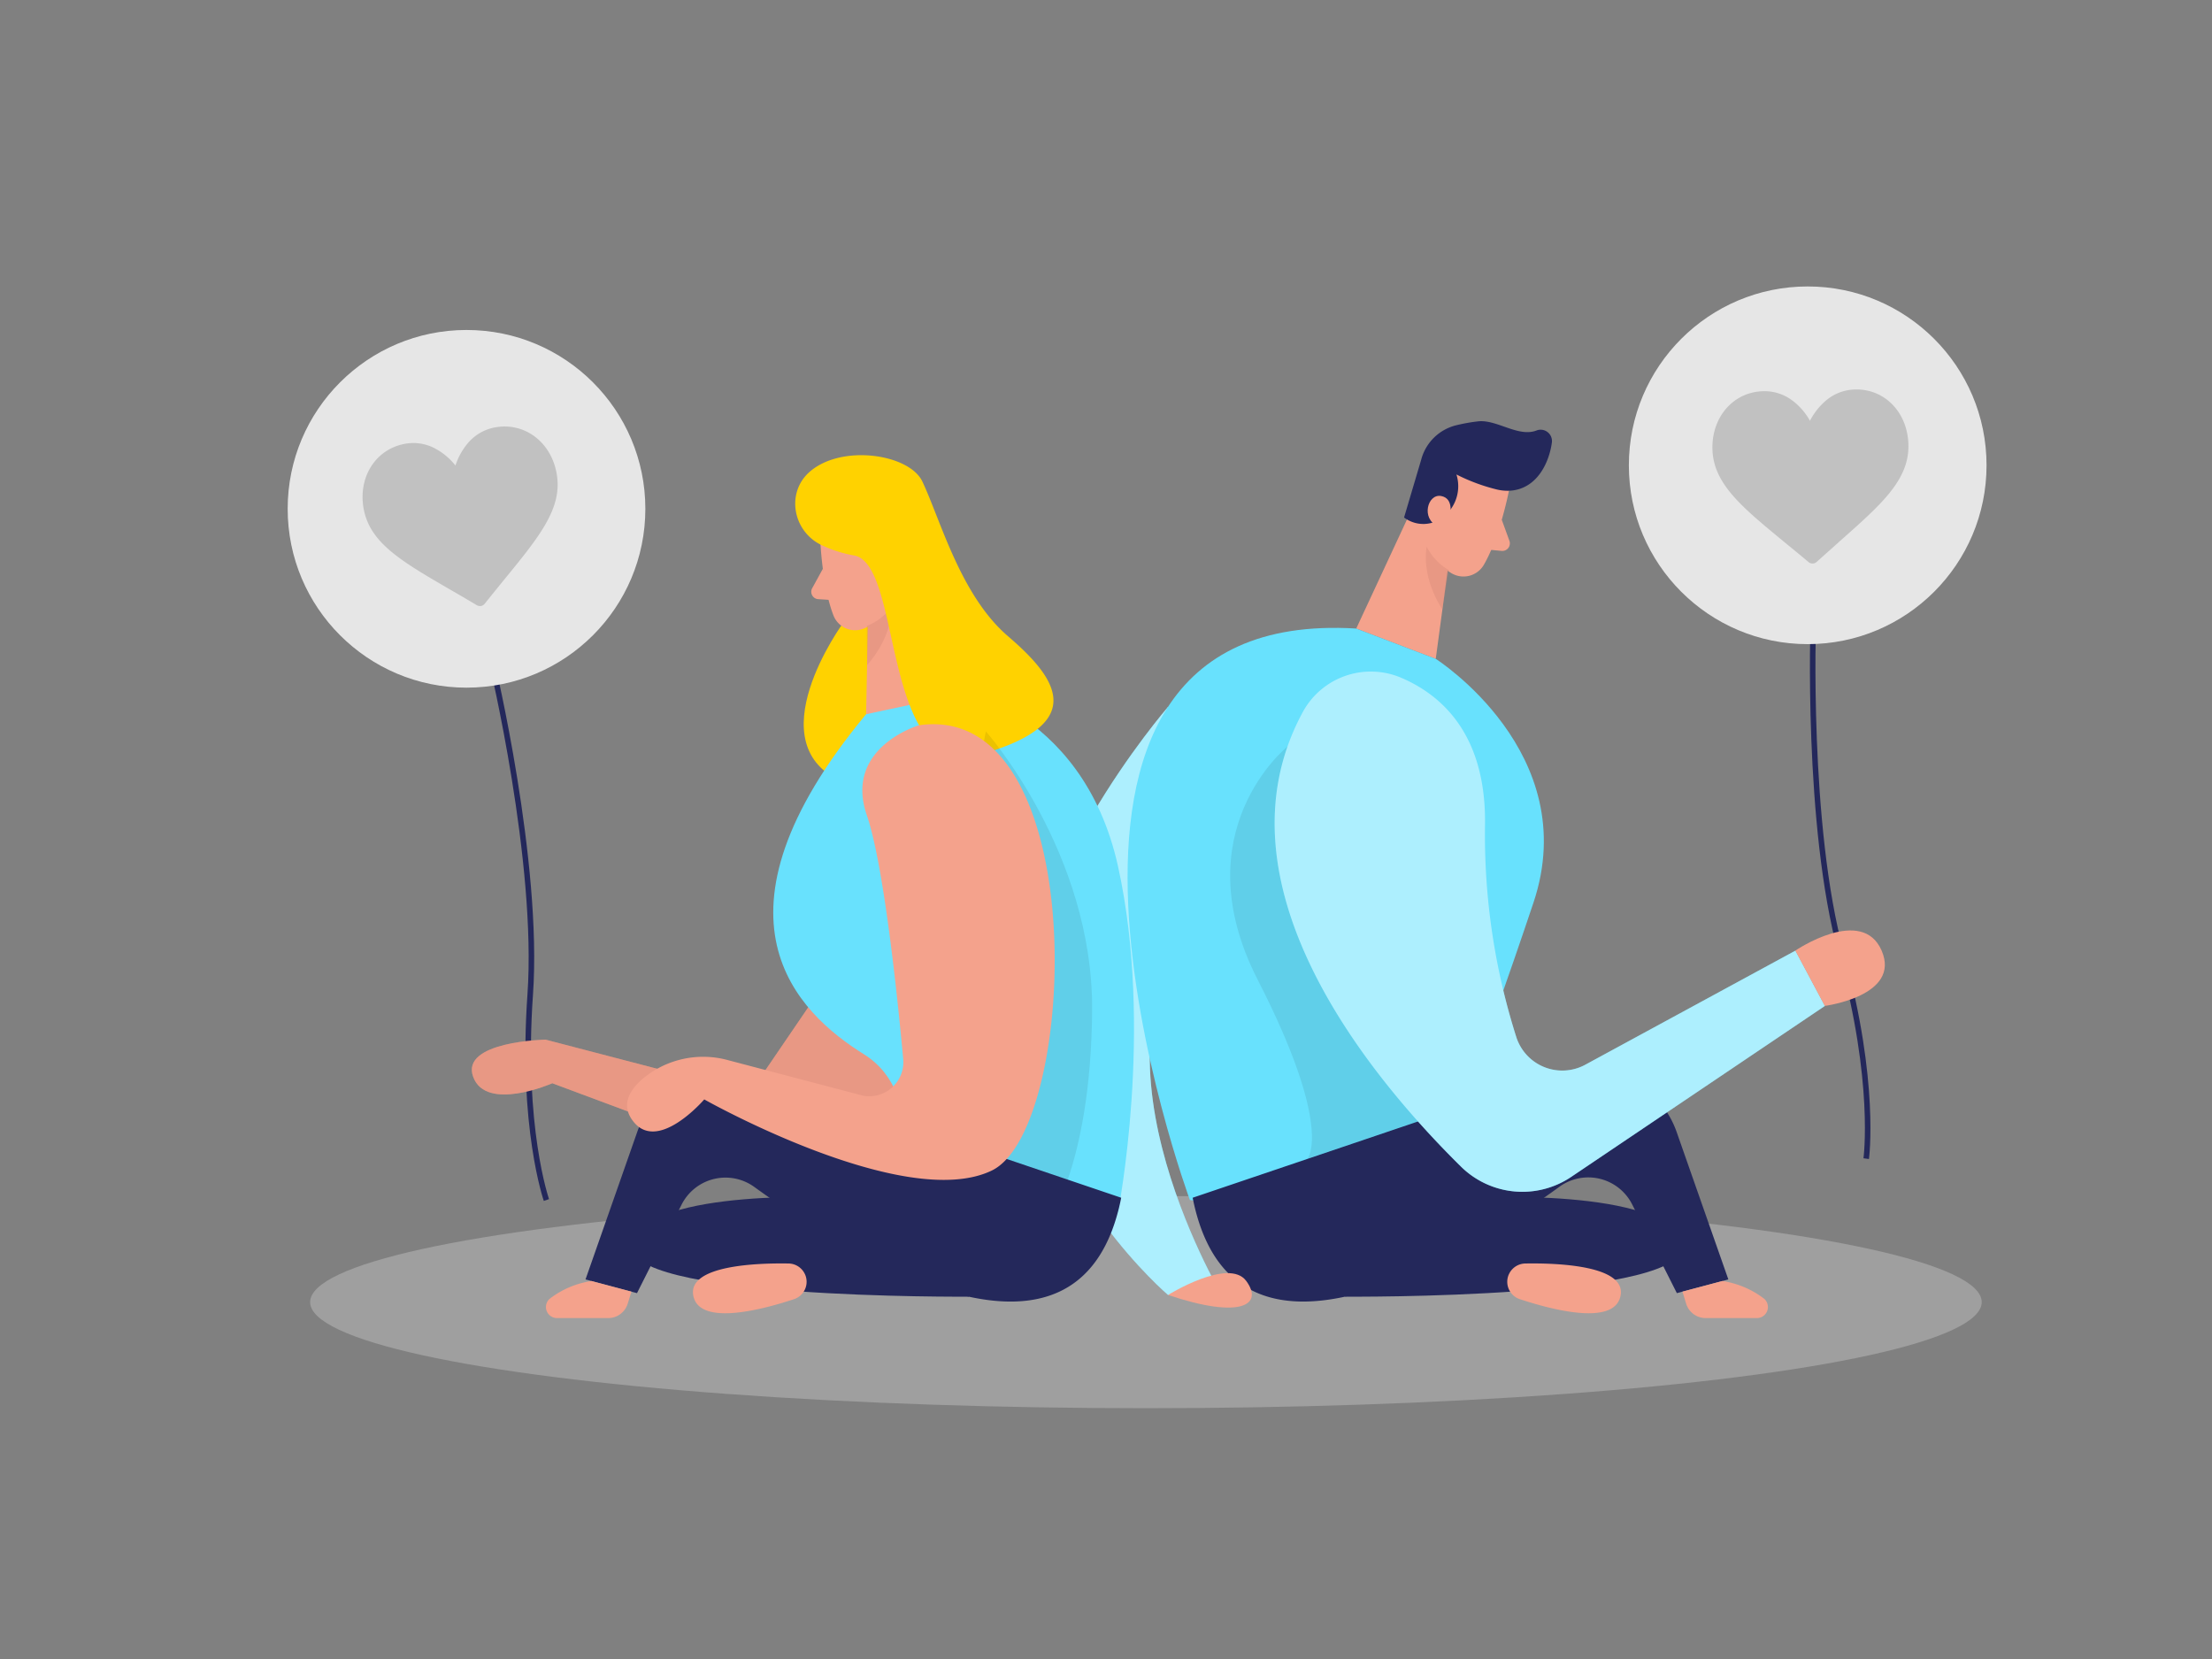 <svg id="Layer_1" data-name="Layer 1" xmlns="http://www.w3.org/2000/svg" viewBox="0 0 400 300"><rect x="0" y="0" width="400" height="300" fill="#808080" stroke="none"/><path d="M88.94,119.78s8.63,36.11,6.94,60.07S98.81,217,98.81,217" fill="none" stroke="#24285b" stroke-miterlimit="10"/><circle cx="84.36" cy="92.01" r="32.34" fill="#e6e6e6"/><path d="M65.76,92c1.13,6.19,6.87,9.52,15.56,14.57,1.48.85,3.15,1.82,4.9,2.87a1.2,1.2,0,0,0,.77.14,1.14,1.14,0,0,0,.66-.4c1.27-1.6,2.49-3.09,3.57-4.42,6.36-7.78,10.56-12.92,9.44-19.11-1-5.74-5.82-9.33-11.1-8.37A8.39,8.39,0,0,0,84.72,80a12.1,12.1,0,0,0-2.36,4.18,11.91,11.91,0,0,0-3.68-3.08,8.32,8.32,0,0,0-5.48-.84C67.92,81.24,64.72,86.28,65.76,92Z" fill="#c1c1c1"/><path d="M327.9,112.26s-1.31,37.11,5.08,60.26,4.49,37,4.49,37" fill="none" stroke="#24285b" stroke-miterlimit="10"/><path d="M154.32,170.17,135.6,197.64,98.66,188s-15.44.29-13.1,6.72,14.32,1.17,14.32,1.17l46.83,17.47,24.73-16.89Z" fill="#f4a28c"/><path d="M154.32,170.17,135.6,197.64,98.66,188s-15.44.29-13.1,6.72,14.32,1.17,14.32,1.17l46.83,17.47,24.73-16.89Z" fill="#ce8172" opacity="0.31"/><ellipse cx="207.22" cy="235.46" rx="151.14" ry="19.19" fill="#e6e6e6" opacity="0.3"/><path d="M211.22,127.83s-28.5,32.84-25.61,59.93,25.61,46.41,25.61,46.41h9.7s-28.2-47.52-1.55-69.95S211.22,127.83,211.22,127.83Z" fill="#68e1fd"/><path d="M211.22,127.83s-28.5,32.84-25.61,59.93,25.61,46.41,25.61,46.41h9.7s-28.2-47.52-1.55-69.95S211.22,127.83,211.22,127.83Z" fill="#fff" opacity="0.46"/><path d="M272.86,88.76s-1.61,8.35-4.53,13.37a4.26,4.26,0,0,1-5.85,1.53c-2.51-1.5-5.47-4.26-5.15-8.84l-.4-7.83s-.09-4.92,5.46-6.92S274.1,83.73,272.86,88.76Z" fill="#f4a28c"/><polygon points="257 88.41 245.25 113.66 259.63 119.14 262.4 98.56 257 88.41" fill="#f4a28c"/><path d="M270.74,88.53a33.73,33.73,0,0,1-7.37-2.73,7.08,7.08,0,0,1-2.13,7.48,5.78,5.78,0,0,1-7.34.3L257,83.12a8.68,8.68,0,0,1,6.33-6.22,32.1,32.1,0,0,1,4-.71c3.36-.35,7.22,2.92,10.51,1.66A2.05,2.05,0,0,1,280.63,80c-.44,3.33-2.44,8.19-7.26,8.71A8.32,8.32,0,0,1,270.74,88.53Z" fill="#24285b"/><path d="M262.18,93.29s.84-3.17-1.6-3.6-3.66,4.13-.57,5.47Z" fill="#f4a28c"/><path d="M271.57,94l1.38,3.8a1.36,1.36,0,0,1-1.4,1.82l-3.29-.31Z" fill="#f4a28c"/><path d="M262,103.09a10.08,10.08,0,0,1-4-4.21s-1.19,5,2.82,11.33Z" fill="#ce8172" opacity="0.31"/><path d="M152.53,112.56s-16.34,22.24.24,29,18-17.86,18-17.86l-7.48-16.52Z" fill="#ffd200"/><path d="M148.33,97.61s.31,8.36,2.39,13.69a4.2,4.2,0,0,0,5.46,2.37c2.67-1.09,6-3.33,6.34-7.83l1.58-7.56s.82-4.77-4.28-7.55S147.88,92.53,148.33,97.61Z" fill="#f4a28c"/><path d="M156.62,129.15l14.15-5.46s24.92,3.58,31.41,33,0,62.42,0,62.42l-40.06-2s6.07-19-5.89-26.46S126.05,166,156.62,129.15Z" fill="#68e1fd"/><polygon points="163.81 99.65 171.44 125.99 156.62 129.15 157.02 108.72 163.81 99.65" fill="#f4a28c"/><path d="M158,103.62s-.34-3.21,2.09-3.26,3,4.57-.26,5.41Z" fill="#f4a28c"/><path d="M148.79,102.87l-1.91,3.48a1.34,1.34,0,0,0,1.09,2l3.25.2Z" fill="#f4a28c"/><path d="M156.75,113.19a9.91,9.91,0,0,0,4.49-3.5s.41,5-4.44,10.59Z" fill="#ce8172" opacity="0.31"/><path d="M146.39,85.34c-4.22,3.71-3.07,10.53,1.93,13.11a22.78,22.78,0,0,0,6.17,2c9,1.73,4.57,41.35,23.53,35.77s12.86-13.8,4.26-21.17-12.21-21.07-15.5-28C164.39,82.08,152.15,80.26,146.39,85.34Z" fill="#ffd200"/><path d="M178.27,132.26s19.46,21.9,19.22,50.55S189,221.9,189,221.9l-26.89-4.75Z" opacity="0.08"/><path d="M245.25,113.66l14.38,5.48s26.74,17,17.67,44.09-21.38,60-21.38,60L215.17,217S175.41,109.41,245.25,113.66Z" fill="#68e1fd"/><path d="M215.67,216.59l66.08-22.37a17,17,0,0,1,21.43,10.45l9.36,26.69-9.31,2.48-8.06-16A8.89,8.89,0,0,0,282,214.6C264.12,227.6,222.89,252.93,215.67,216.59Z" fill="#24285b"/><path d="M265.56,216.59s35.8-2,38.59,8.21-60.95,9.68-60.95,9.68Z" fill="#24285b"/><path d="M272.86,230.42a3.32,3.32,0,0,1,3-1.94c5.28-.09,18.55.24,17.15,6-1.28,5.28-12.36,2.37-18.15.46a3.31,3.31,0,0,1-2-4.53Z" fill="#f4a28c"/><path d="M232.81,135s-19.15,15.31-5.37,42.19,9,32.34,9,32.34l23.8-8.06-2.07-23.39L233.88,135Z" opacity="0.08"/><path d="M304.24,233.57l.67,2.18a3.69,3.69,0,0,0,3.53,2.6h9.35a2,2,0,0,0,1.28-3.45,16.33,16.33,0,0,0-7.61-3.25Z" fill="#f4a28c"/><path d="M202.75,216.59l-66.08-22.37a17,17,0,0,0-21.43,10.45l-9.36,26.69,9.31,2.48,8.06-16a8.89,8.89,0,0,1,13.14-3.21C154.3,227.6,195.53,252.93,202.75,216.59Z" fill="#24285b"/><path d="M152.86,216.59s-35.8-2-38.59,8.21,61,9.68,61,9.68Z" fill="#24285b"/><path d="M145.56,230.42a3.31,3.31,0,0,0-3-1.94c-5.28-.09-18.55.24-17.15,6,1.28,5.28,12.37,2.37,18.15.46a3.31,3.31,0,0,0,2-4.53Z" fill="#f4a28c"/><path d="M114.18,233.57l-.67,2.18a3.69,3.69,0,0,1-3.53,2.6h-9.35a2,2,0,0,1-1.28-3.45,16.33,16.33,0,0,1,7.61-3.25Z" fill="#f4a28c"/><path d="M235.51,128.9a14,14,0,0,1,17.89-6.33c7.32,3.13,15.31,10.25,15.14,26.43a120.72,120.72,0,0,0,5.68,38.61,8.73,8.73,0,0,0,12.46,4.92l38-20.63,5.33,10-45.87,30.91a15.81,15.81,0,0,1-19.95-1.85C248,195,218.76,160.07,235.51,128.9Z" fill="#68e1fd"/><path d="M235.51,128.9a14,14,0,0,1,17.89-6.33c7.32,3.13,15.31,10.25,15.14,26.43a120.72,120.72,0,0,0,5.68,38.61,8.73,8.73,0,0,0,12.46,4.92l38-20.63,5.33,10-45.87,30.91a15.81,15.81,0,0,1-19.95-1.85C248,195,218.76,160.07,235.51,128.9Z" fill="#fff" opacity="0.46"/><path d="M324.65,171.9s12.06-8.2,15.61,0-10.28,10-10.28,10Z" fill="#f4a28c"/><path d="M211.22,234.17s11-6.83,14.15-2.52S224.39,238.59,211.22,234.17Z" fill="#f4a28c"/><path d="M166.18,131.15s-13.65,4-9.43,16.27c3,8.75,5.44,31.73,6.58,44.08a6.17,6.17,0,0,1-7.28,6.63l-24.36-6.41a17,17,0,0,0-15.61,3.48c-2.27,2-3.63,4.48-1.9,7.12,4.4,6.72,13.17-3.51,13.17-3.51s36.24,20.46,52,12.86S197.71,126.62,166.18,131.15Z" fill="#f4a28c"/><circle cx="326.89" cy="84.14" r="32.34" fill="#e6e6e6"/><path d="M335.51,70.43a8.38,8.38,0,0,0-5.21,1.91,12,12,0,0,0-3,3.75,11.7,11.7,0,0,0-3.14-3.63,8.37,8.37,0,0,0-5.27-1.72c-5.37.11-9.34,4.58-9.23,10.4.12,6.3,5.26,10.5,13,16.88,1.32,1.08,2.82,2.3,4.37,3.61a1.12,1.12,0,0,0,1.46,0c1.51-1.37,3-2.66,4.23-3.79,7.53-6.66,12.5-11.06,12.38-17.36C345,74.64,340.88,70.32,335.51,70.43Z" fill="#c1c1c1"/></svg>